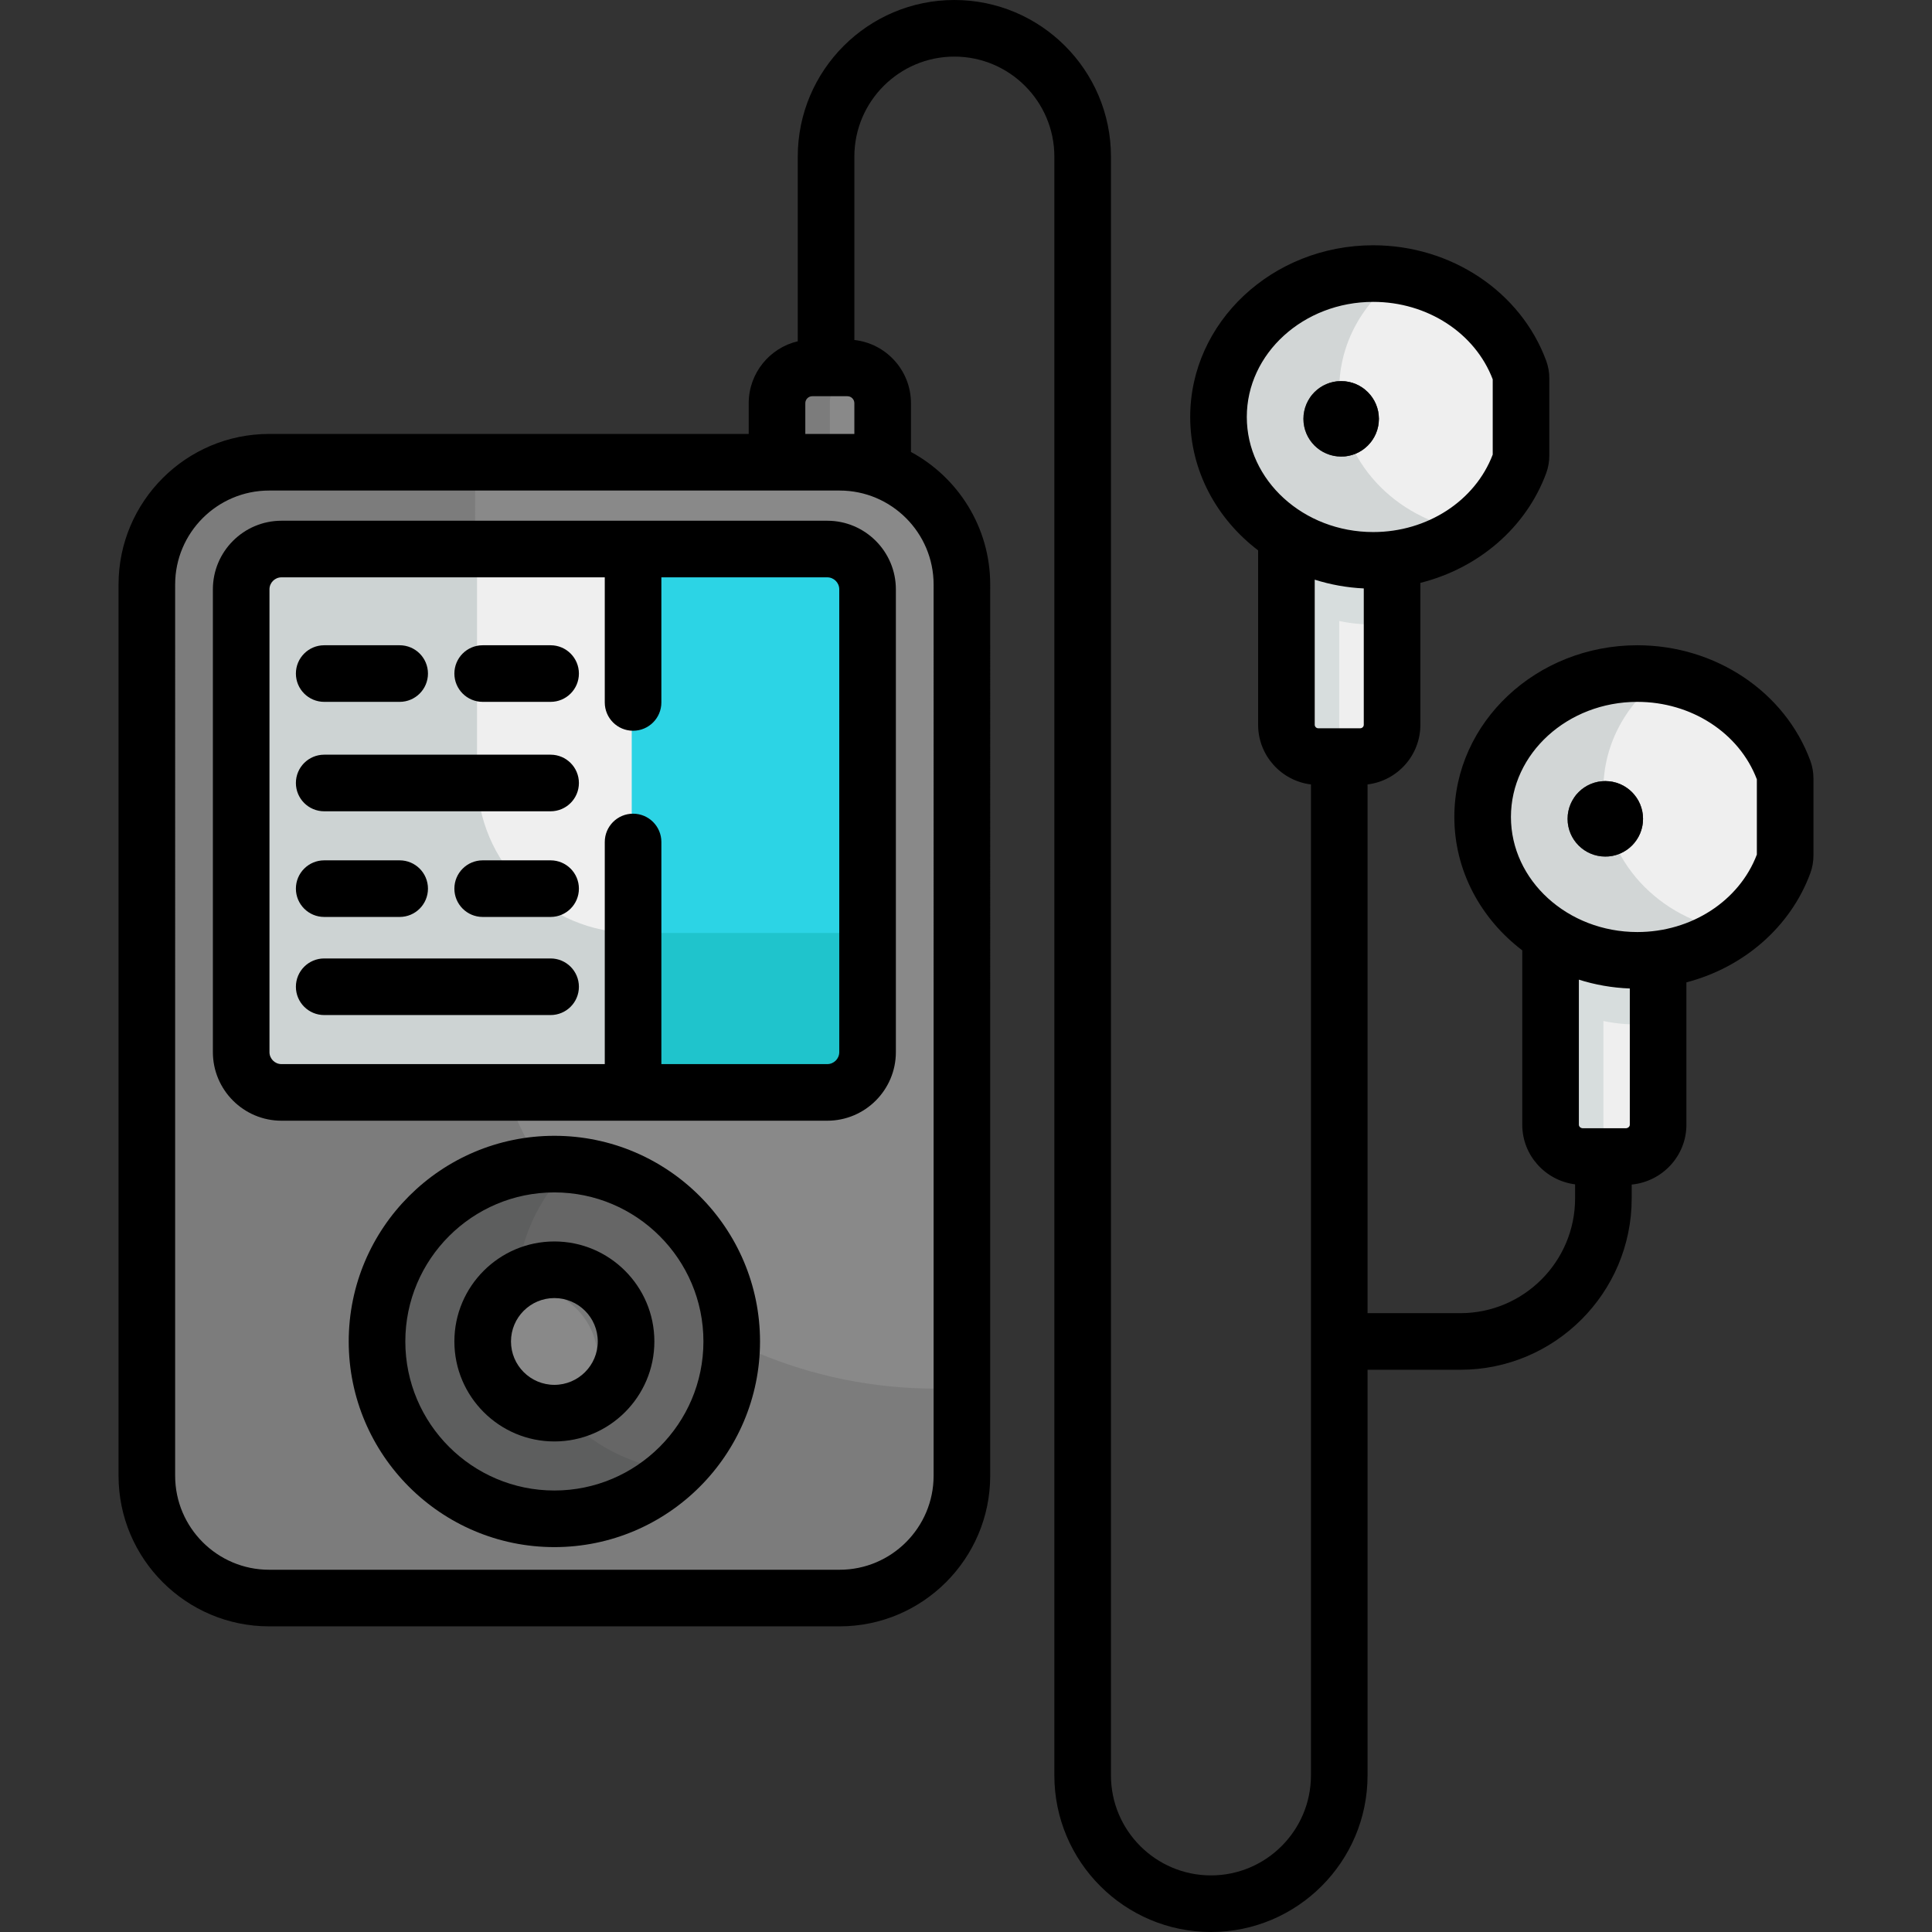 <?xml version="1.0" encoding="iso-8859-1"?>
<!-- Generator: Adobe Illustrator 19.0.0, SVG Export Plug-In . SVG Version: 6.00 Build 0)  -->
<svg version="1.1" id="Capa_1" xmlns="http://www.w3.org/2000/svg" xmlns:xlink="http://www.w3.org/1999/xlink" x="0px" y="0px"
	 viewBox="0 0 512 512" style="enable-background:new 0 0 512 512;" xml:space="preserve">
<rect x="0" y="0" width="512" height="512" fill="#333333" stroke="none"/>
<path style="fill:#EFEFEF;" d="M340.915,135.5v56.57c0,4.65,3.78,8.43,8.43,8.43h11.14c4.65,0,8.43-3.78,8.43-8.43v-49.11
	L340.915,135.5z"/>
<path style="fill:#D7DDDD;" d="M340.915,158.96c6.559,4.127,14.476,6.54,23,6.54c1.693,0,3.361-0.095,5-0.28v-22.26l-28-7.46V158.96
	z"/>
<path style="fill:#898989;" d="M233.915,106.85v28.65h-28v-28.65c0-5.16,4.19-9.35,9.35-9.35h9.3
	C229.725,97.5,233.915,101.69,233.915,106.85z"/>
<path style="fill:#7C7C7C;" d="M226.915,97.81c-0.752-0.195-1.537-0.31-2.35-0.31h-9.3c-5.16,0-9.35,4.19-9.35,9.35v28.65h14v-28.65
	C219.915,102.503,222.893,98.855,226.915,97.81z"/>
<path style="fill:#EFEFEF;" d="M439.415,247.938v50.132c0,4.65-3.848,8.43-8.581,8.43h-11.339c-4.733,0-8.581-3.78-8.581-8.43
	v-49.11L439.415,247.938z"/>
<g>
	<path style="fill:#D7DDDD;" d="M410.915,264.96c6.559,4.127,14.476,6.54,23,6.54c1.866,0,3.7-0.122,5.5-0.346v-19.663l-28.5-2.531
		V264.96z"/>
	<path style="fill:#D7DDDD;" d="M354.915,192.07v-52.84l-14-3.73v56.57c0,4.65,3.78,8.43,8.43,8.43h11.14
		c0.488,0,0.964-0.051,1.43-0.131C357.946,199.688,354.915,196.232,354.915,192.07z"/>
	<path style="fill:#D7DDDD;" d="M424.915,298.07v-45.18l-14-3.93v49.11c0,4.65,3.847,8.43,8.581,8.43h11.339
		c0.454,0,0.896-0.045,1.331-0.112C428.064,305.757,424.915,302.274,424.915,298.07z"/>
</g>
<path style="fill:#898989;" d="M254.915,154.91v236.18c0,17.9-14.51,32.41-32.41,32.41H71.325c-17.9,0-32.41-14.51-32.41-32.41
	V154.91c0-17.9,14.51-32.41,32.41-32.41h151.18C240.405,122.5,254.915,137.01,254.915,154.91z"/>
<path style="fill:#7C7C7C;" d="M248.026,368c-67.44,0-122.111-54.671-122.111-122.111V122.5h-54.59c-17.9,0-32.41,14.51-32.41,32.41
	v236.18c0,17.9,14.51,32.41,32.41,32.41h151.18c17.9,0,32.41-14.51,32.41-32.41V368H248.026z"/>
<path style="fill:#EFEFEF;" d="M229.915,156.18v122.64c0,5.9-4.78,10.68-10.68,10.68H74.595c-5.9,0-10.68-4.78-10.68-10.68V156.18
	c0-5.9,4.78-10.68,10.68-10.68h144.64C225.135,145.5,229.915,150.28,229.915,156.18z"/>
<path style="fill:#CDD3D3;" d="M168.048,247.25c-22.993,0-41.633-18.64-41.633-41.633V145.5h-51.82
	c-5.898,0-10.68,4.782-10.68,10.68v122.64c0,5.898,4.782,10.68,10.68,10.68h144.64c5.898,0,10.68-4.782,10.68-10.68v-31.57H168.048z
	"/>
<path style="fill:#2CD4E5;" d="M219.235,145.5h-51.82v144h51.82c5.9,0,10.68-4.78,10.68-10.68V156.18
	C229.915,150.28,225.135,145.5,219.235,145.5z"/>
<path style="fill:#1FC4CC;" d="M167.415,247.234V289.5h51.82c5.806,0,10.52-4.636,10.666-10.407
	c0.002-0.092,0.014-0.181,0.014-0.273v-31.57h-61.867C167.836,247.25,167.626,247.237,167.415,247.234z"/>
<circle style="fill:#666666;" cx="146.91" cy="355.5" r="47"/>
<path style="fill:#5D5E5E;" d="M136.915,342.925c0-13.476,5.678-25.616,14.762-34.186c-1.566-0.158-3.155-0.239-4.762-0.239
	c-25.96,0-47,21.04-47,47s21.04,47,47,47c12.484,0,23.822-4.875,32.238-12.814C155.43,387.299,136.915,367.277,136.915,342.925z"/>
<path style="fill:#898989;" d="M146.915,336.5c10.49,0,19,8.51,19,19s-8.51,19-19,19s-19-8.51-19-19S136.425,336.5,146.915,336.5z"
	/>
<path style="fill:#797A7A;" d="M146.915,336.5c-5.422,0-10.302,2.285-13.764,5.93c1.964-0.687,4.066-1.08,6.264-1.08
	c10.49,0,19,8.51,19,19c0,5.068-1.999,9.663-5.236,13.07c7.409-2.592,12.736-9.628,12.736-17.92
	C165.915,345.01,157.405,336.5,146.915,336.5z"/>
<path style="fill:#EFEFEF;" d="M403.085,100.32v20.36c0,0.71-0.11,1.43-0.36,2.11c-5.51,14.95-20.81,25.71-38.81,25.71
	c-22.64,0-41-17.01-41-38s18.36-38,41-38c18,0,33.3,10.76,38.81,25.71C402.975,98.89,403.085,99.61,403.085,100.32z"/>
<path style="fill:#D2D6D6;" d="M354.915,103.234c0-12.295,6.305-23.219,16.075-30.164c-2.299-0.371-4.662-0.57-7.075-0.57
	c-22.64,0-41,17.01-41,38s18.36,38,41,38c9.38,0,18.022-2.926,24.932-7.84C369.576,137.554,354.915,121.988,354.915,103.234z"/>
<circle style="fill:#666666;" cx="355.42" cy="111" r="10"/>
<path style="fill:#EFEFEF;" d="M473.085,206.32v20.36c0,0.71-0.11,1.43-0.36,2.11c-5.51,14.95-20.81,25.71-38.81,25.71
	c-22.64,0-41-17.01-41-38s18.36-38,41-38c18,0,33.3,10.76,38.81,25.71C472.975,204.89,473.085,205.61,473.085,206.32z"/>
<path style="fill:#D2D6D6;" d="M424.915,209.234c0-12.295,6.305-23.219,16.075-30.164c-2.299-0.371-4.662-0.57-7.075-0.57
	c-22.64,0-41,17.01-41,38s18.36,38,41,38c9.38,0,18.022-2.926,24.932-7.84C439.576,243.554,424.915,227.988,424.915,209.234z"/>
<circle style="fill:#666666;" cx="425.42" cy="217" r="10"/>
<g>
	<path style="fill:#595B5B;" d="M355.415,101c-3.423,0-6.441,1.722-8.244,4.344c0.145-0.006,0.288-0.022,0.434-0.022
		c5.523,0,10,4.477,10,10c0,2.1-0.65,4.047-1.756,5.656c5.32-0.229,9.566-4.602,9.566-9.978
		C365.415,105.477,360.938,101,355.415,101z"/>
	<path style="fill:#595B5B;" d="M425.415,207c-3.423,0-6.441,1.722-8.244,4.344c0.145-0.006,0.288-0.022,0.434-0.022
		c5.523,0,10,4.477,10,10c0,2.1-0.65,4.047-1.756,5.656c5.32-0.229,9.566-4.602,9.566-9.978
		C435.415,211.477,430.938,207,425.415,207z"/>
</g>
<path d="M219.235,138H74.595c-10.024,0-18.18,8.156-18.18,18.18v122.64c0,10.024,8.156,18.18,18.18,18.18h144.64
	c10.024,0,18.18-8.156,18.18-18.18V156.18C237.415,146.156,229.259,138,219.235,138z M222.415,278.82c0,1.753-1.427,3.18-3.18,3.18
	h-43.964v-58.865c0-4.142-3.358-7.5-7.5-7.5s-7.5,3.358-7.5,7.5V282H74.595c-1.753,0-3.18-1.427-3.18-3.18V156.18
	c0-1.753,1.427-3.18,3.18-3.18h85.675v33.155c0,4.142,3.358,7.5,7.5,7.5s7.5-3.358,7.5-7.5V153h43.964c1.753,0,3.18,1.427,3.18,3.18
	L222.415,278.82L222.415,278.82z"/>
<path d="M146.915,301c-30.051,0-54.5,24.449-54.5,54.5s24.449,54.5,54.5,54.5s54.5-24.449,54.5-54.5S176.966,301,146.915,301z
	 M146.915,395c-21.78,0-39.5-17.72-39.5-39.5s17.72-39.5,39.5-39.5s39.5,17.72,39.5,39.5S168.695,395,146.915,395z"/>
<path d="M146.915,329c-14.612,0-26.5,11.888-26.5,26.5s11.888,26.5,26.5,26.5s26.5-11.888,26.5-26.5S161.527,329,146.915,329z
	 M146.915,367c-6.341,0-11.5-5.159-11.5-11.5s5.159-11.5,11.5-11.5s11.5,5.159,11.5,11.5S153.256,367,146.915,367z"/>
<circle cx="355.42" cy="111" r="10"/>
<path d="M479.762,201.616C473.013,183.304,454.589,171,433.915,171c-26.743,0-48.5,20.411-48.5,45.5
	c0,14.257,7.026,27.003,18,35.352v46.218c0,8.086,6.113,14.784,14,15.797v3.726c0,16.766-13.641,30.407-30.406,30.407h-24.594
	V207.883c7.877-0.956,14-7.683,14-15.814v-37.605c15.32-3.833,27.999-14.572,33.35-29.088c0.544-1.482,0.82-3.062,0.82-4.697v-20.36
	c0-1.635-0.276-3.215-0.823-4.704C403.013,77.304,384.589,65,363.915,65c-26.743,0-48.5,20.411-48.5,45.5
	c0,14.257,7.026,27.003,18,35.352v46.218c0,8.131,6.123,14.858,14,15.814V470.5c0,14.612-11.888,26.5-26.5,26.5
	s-26.5-11.888-26.5-26.5v-429c0-22.883-18.617-41.5-41.5-41.5s-41.5,18.617-41.5,41.5v48.944c-7.442,1.746-13,8.439-13,16.406V115
	H71.325c-22.006,0-39.91,17.904-39.91,39.91v236.18c0,22.006,17.904,39.91,39.91,39.91h151.18c22.006,0,39.91-17.904,39.91-39.91
	V154.91c0-15.169-8.507-28.388-21-35.138V106.85c0-8.666-6.576-15.825-15-16.749V41.5c0-14.612,11.888-26.5,26.5-26.5
	s26.5,11.888,26.5,26.5v429c0,22.883,18.617,41.5,41.5,41.5s41.5-18.617,41.5-41.5V363h24.594c25.037,0,45.406-20.37,45.406-45.407
	v-3.67c8.127-0.789,14.5-7.598,14.5-15.854v-37.733c15.096-3.94,27.558-14.602,32.85-28.96c0.544-1.482,0.82-3.062,0.82-4.697
	v-20.36C480.585,204.685,480.309,203.104,479.762,201.616z M247.415,391.09c0,13.735-11.175,24.91-24.91,24.91H71.325
	c-13.735,0-24.91-11.175-24.91-24.91V154.91c0-13.735,11.175-24.91,24.91-24.91h151.18c13.735,0,24.91,11.175,24.91,24.91V391.09z
	 M213.415,115v-8.15c0-1.02,0.83-1.85,1.85-1.85h9.3c1.02,0,1.85,0.83,1.85,1.85V115H213.415z M363.915,80
	c14.314,0,27.003,8.241,31.67,20.53v19.94c-4.671,12.292-17.357,20.53-31.67,20.53c-18.472,0-33.5-13.682-33.5-30.5
	S345.443,80,363.915,80z M361.415,155.94v36.13c0,0.504-0.426,0.93-0.93,0.93h-11.141c-0.504,0-0.93-0.426-0.93-0.93v-38.452
	C352.531,154.923,356.892,155.724,361.415,155.94z M431.915,261.961v36.109c0,0.504-0.494,0.93-1.08,0.93h-11.34
	c-0.586,0-1.08-0.426-1.08-0.93v-38.452C422.682,260.971,427.213,261.781,431.915,261.961z M465.585,226.47
	c-4.671,12.292-17.357,20.53-31.67,20.53c-18.472,0-33.5-13.682-33.5-30.5s15.028-30.5,33.5-30.5c14.314,0,27.003,8.241,31.67,20.53
	V226.47z"/>
<circle cx="425.42" cy="217" r="10"/>
<path d="M85.915,186h20c4.142,0,7.5-3.358,7.5-7.5s-3.358-7.5-7.5-7.5h-20c-4.142,0-7.5,3.358-7.5,7.5S81.773,186,85.915,186z"/>
<path d="M145.915,171h-18c-4.142,0-7.5,3.358-7.5,7.5s3.358,7.5,7.5,7.5h18c4.142,0,7.5-3.358,7.5-7.5S150.057,171,145.915,171z"/>
<path d="M85.915,243h20c4.142,0,7.5-3.358,7.5-7.5s-3.358-7.5-7.5-7.5h-20c-4.142,0-7.5,3.358-7.5,7.5S81.773,243,85.915,243z"/>
<path d="M145.915,228h-18c-4.142,0-7.5,3.358-7.5,7.5s3.358,7.5,7.5,7.5h18c4.142,0,7.5-3.358,7.5-7.5S150.057,228,145.915,228z"/>
<path d="M145.915,200h-60c-4.142,0-7.5,3.358-7.5,7.5s3.358,7.5,7.5,7.5h60c4.142,0,7.5-3.358,7.5-7.5S150.057,200,145.915,200z"/>
<path d="M145.915,254h-60c-4.142,0-7.5,3.358-7.5,7.5s3.358,7.5,7.5,7.5h60c4.142,0,7.5-3.358,7.5-7.5S150.057,254,145.915,254z"/>
<g>
</g>
<g>
</g>
<g>
</g>
<g>
</g>
<g>
</g>
<g>
</g>
<g>
</g>
<g>
</g>
<g>
</g>
<g>
</g>
<g>
</g>
<g>
</g>
<g>
</g>
<g>
</g>
<g>
</g>
</svg>
